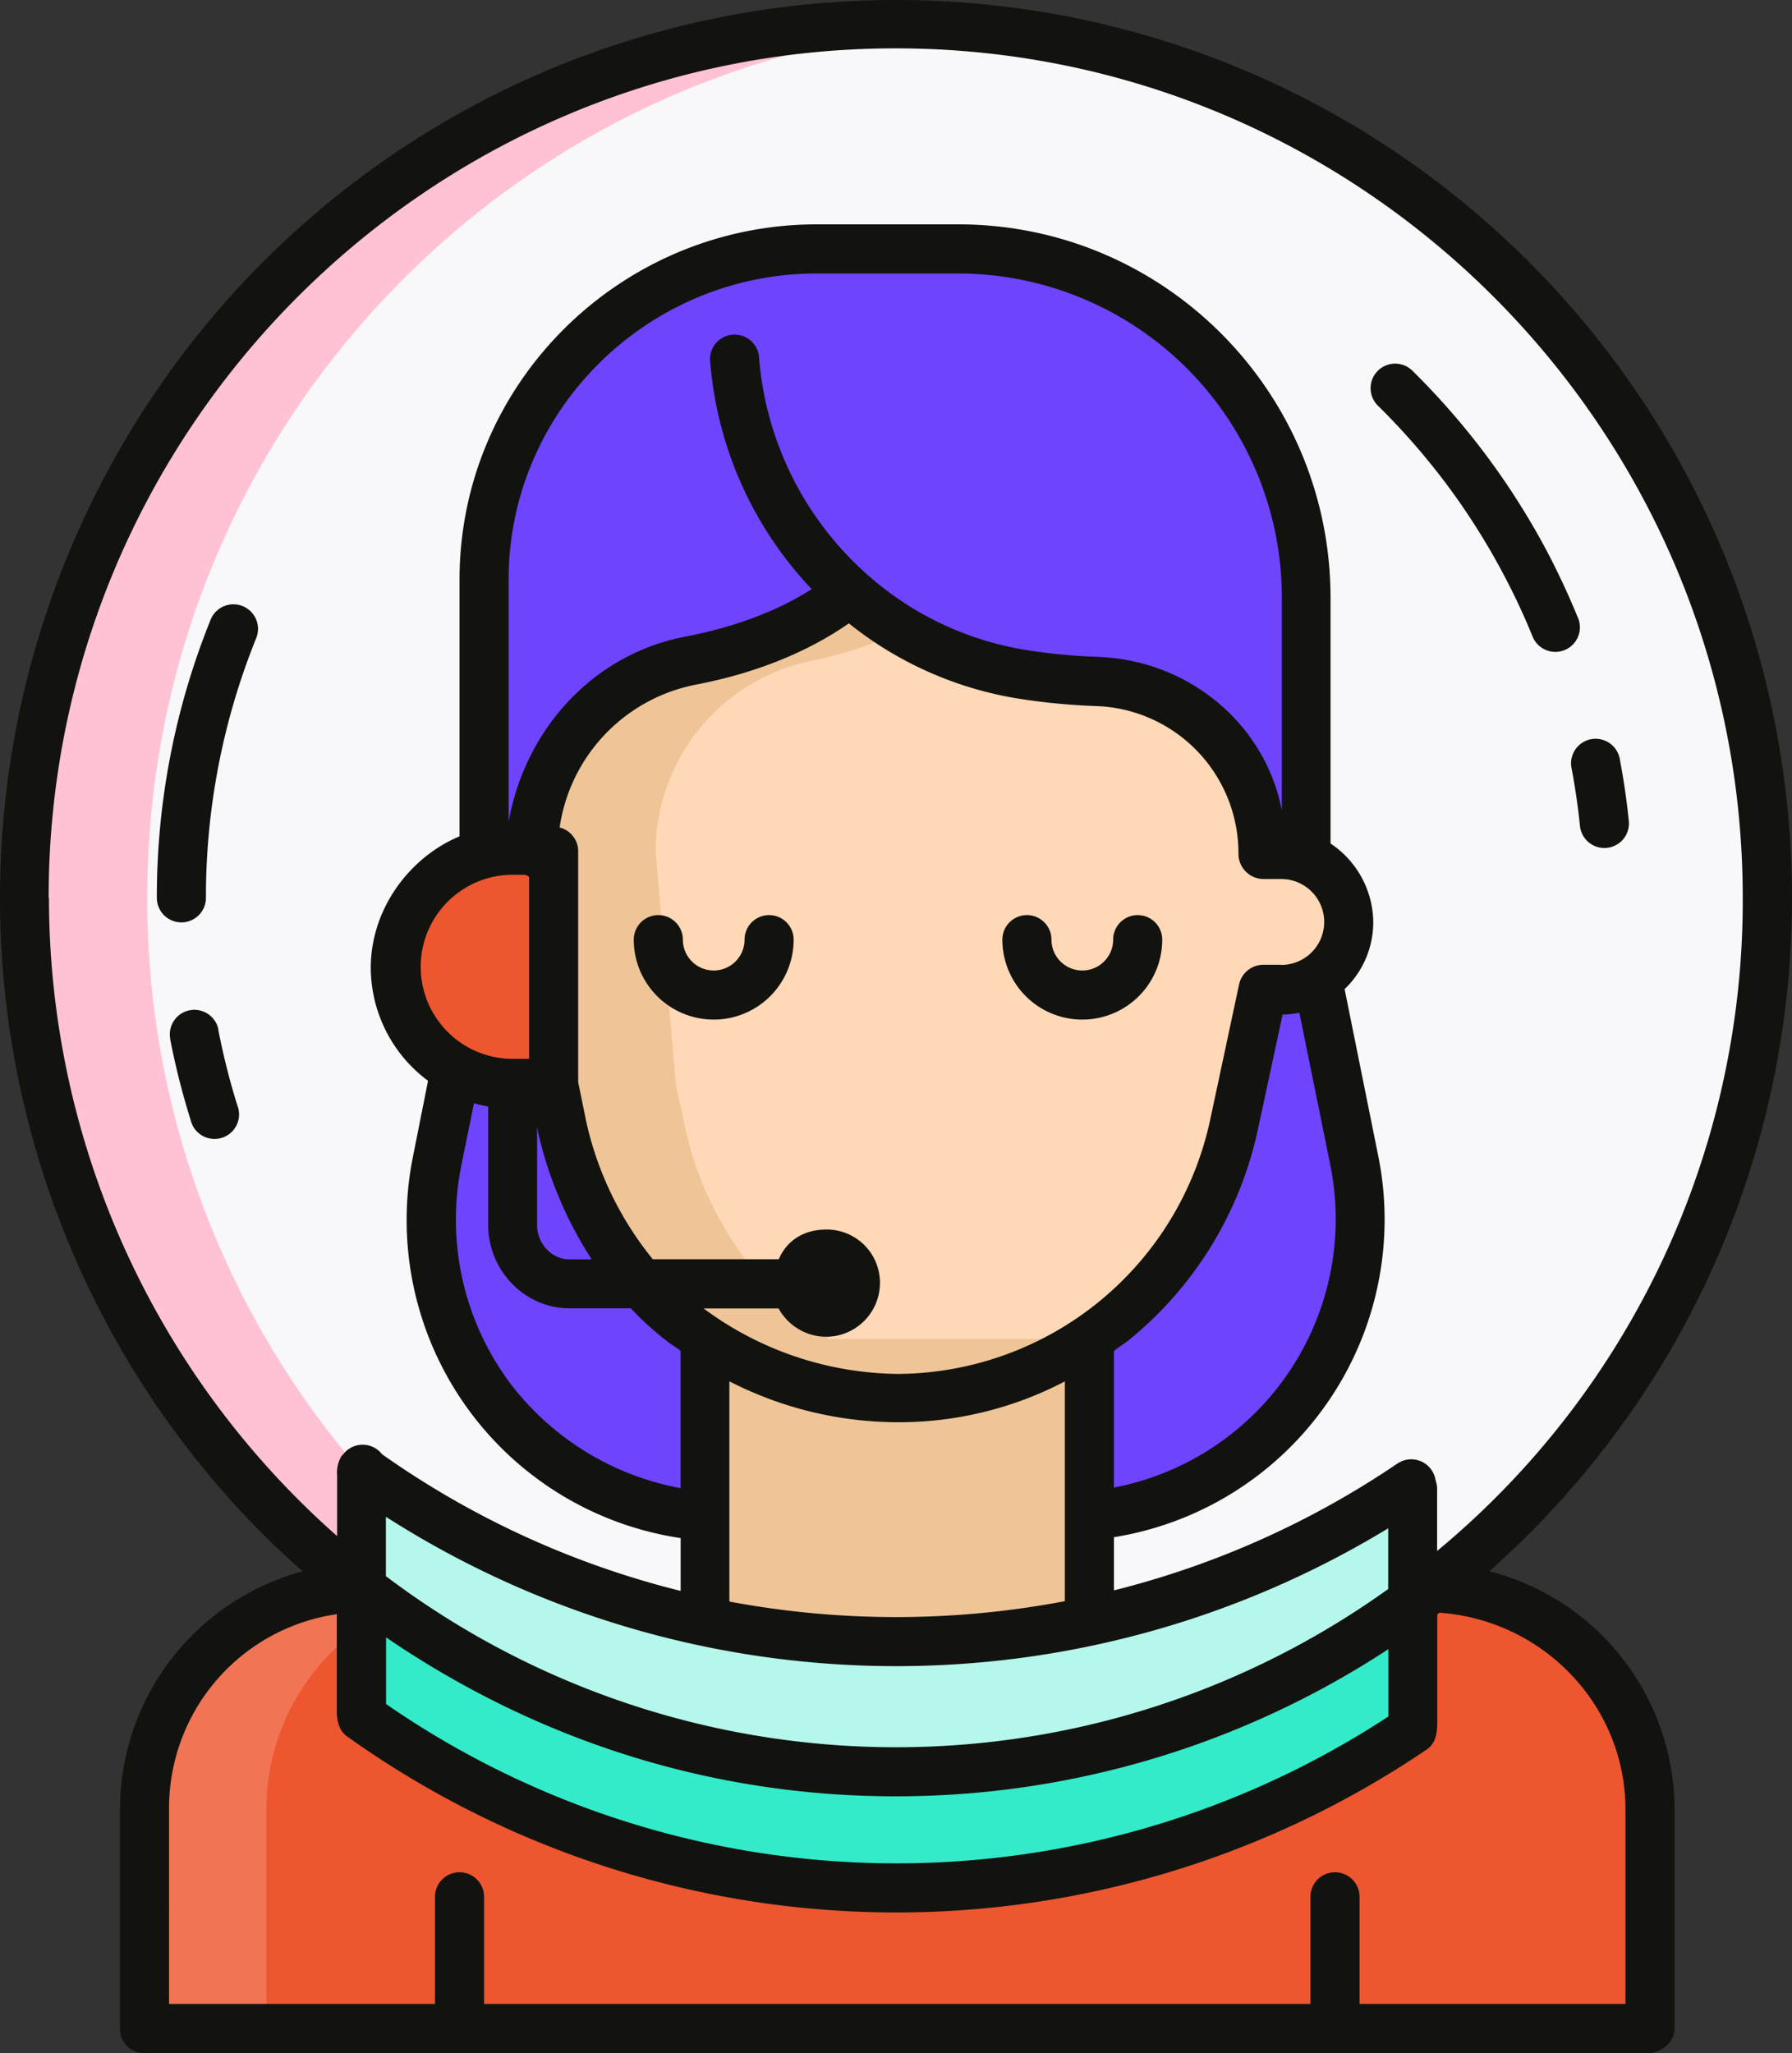 <svg id="Layer_1" data-name="Layer 1" xmlns="http://www.w3.org/2000/svg" viewBox="0 0 438.04 501.82"><rect x="0" y="0" width="438.04" height="501.82" fill="#333333" stroke="none"/><defs><style>.cls-1{fill:#f8f7f9;}.cls-2{fill:#ffd8b7;}.cls-3{fill:#efc597;}.cls-4{fill:#ee562f;}.cls-5{fill:#33ebc9;}.cls-6{fill:#b5f8eb;}.cls-7{fill:#6e44ff;}.cls-8{fill:#ffc2d4;}.cls-9{fill:#f17455;}.cls-10{fill:#12130f;}</style></defs><path class="cls-1" d="M219,5.82C101.36,5.82,6,101.47,6,219.45A213.5,213.5,0,0,0,88.21,388.07h.35V359.43l-.15-.11.15-.2v.31c24.69,17.66,53.09,36.45,83.8,42.95l94.3,1.83c28.48-6.13,55-25.68,78.32-41.51l.2.93v27.95c1.56-1.15,3.09-2.32,4.61-3.51A213.5,213.5,0,0,0,432,219.45c0-118-95.36-213.63-213-213.63Z"/><path class="cls-2" d="M156.77,313.45A84.23,84.23,0,0,1,137.34,275l-2.14-10h0v-57h-4.94a47.73,47.73,0,0,1,38.57-46.58c12-2.3,27-8.66,38.08-16.66l.43-.47.37.33A82.87,82.87,0,0,0,250,164.83a151.88,151.88,0,0,0,18.19,1.72,41.92,41.92,0,0,1,40.51,41.88h4.46a16.78,16.78,0,0,1,0,33.56h-4.46l-7.06,33a83.95,83.95,0,0,1-129.1,52.25q-3-2.05-5.9-4.37a84.38,84.38,0,0,1-9.91-9.46Z"/><path class="cls-3" d="M202.58,327.28q-3-2.05-5.9-4.37A84.12,84.12,0,0,1,167.34,275l-2.14-10h0l-4.94-57a47.73,47.73,0,0,1,38.57-46.58,97.14,97.14,0,0,0,21.83-7.3,83.67,83.67,0,0,1-13-9.5l-.37-.33-.43.47c-11.11,8-26.09,14.36-38.08,16.66a47.73,47.73,0,0,0-38.57,46.58h4.94v57h0l2.14,10a84.12,84.12,0,0,0,29.34,47.88q2.85,2.31,5.9,4.37a83.75,83.75,0,0,0,61.93,13A83.54,83.54,0,0,1,202.58,327.28Z"/><path class="cls-4" d="M402.88,442.3v53.52H35.12V442.3a54.16,54.16,0,0,1,53.09-54.23l.35.27v31l-.15.21a224.65,224.65,0,0,0,257,3.1l-.2-.3V391.58c1.56-1.15,3.09-2.32,4.61-3.51a54.16,54.16,0,0,1,53.09,54.23Z"/><path class="cls-5" d="M345.18,422.33l.2.3a224.65,224.65,0,0,1-257-3.1l.15-.21v-31a212.55,212.55,0,0,0,256.62,3.24Z"/><path class="cls-6" d="M172.36,396.38A224.46,224.46,0,0,0,345,362.7l.2.93v27.95a212.55,212.55,0,0,1-256.62-3.24V359.43a223.49,223.49,0,0,0,83.8,36.95Z"/><path class="cls-7" d="M331.13,283.72c8.59,42.44-21.52,82.92-64.47,86.78V327.61l-.22-.33A84.2,84.2,0,0,0,301.68,275l7.06-33h4.46a16.5,16.5,0,0,0,8.95-2.6Z"/><path class="cls-7" d="M234.42,60.74l-34.78-.17a80.93,80.93,0,0,0-80.82,81.05h0v67.08l0,.1a28.26,28.26,0,0,1,6.48-.75h5a47.73,47.73,0,0,1,38.57-46.58c12-2.3,27-8.66,38.08-16.66l.43-.47.37.33A82.87,82.87,0,0,0,250,164.83a151.88,151.88,0,0,0,18.19,1.72,41.92,41.92,0,0,1,40.51,41.88h4.46a16.88,16.88,0,0,1,6.43,1.28V146.2a85.33,85.33,0,0,0-85.21-85.46Z"/><path class="cls-3" d="M266.44,327.28H172.58l-.22.33v68.77a226.36,226.36,0,0,0,94.3-.17v-68.6Z"/><path class="cls-7" d="M166.68,322.91A84.12,84.12,0,0,1,137.34,275l-2.14-10h-9.92a28.27,28.27,0,0,1-13.89-3.64l-4.52,22.34c-8.63,42.58,21.72,83.18,64.89,86.82h.6V327.61l.22-.33q-3-2.05-5.9-4.37Z"/><path class="cls-4" d="M130.28,208.06h4.94v57h-9.94a28.42,28.42,0,0,1-28.4-28.44v-.08a28.46,28.46,0,0,1,28.44-28.44Z"/><path class="cls-8" d="M36,219.45C36,106.53,123.36,14.08,234,6.36c-5-.35-10-.54-15-.54C101.36,5.82,6,101.47,6,219.45A213.5,213.5,0,0,0,88.21,388.07h.35V360A213.19,213.19,0,0,1,36,219.45Z"/><path class="cls-9" d="M88.56,397.6v-9.26l-.35-.27A54.16,54.16,0,0,0,35.12,442.3v53.52h30V442.3a54.23,54.23,0,0,1,23.44-44.7Z"/><path class="cls-10" d="M188,223.68a6,6,0,0,0-6,6,7.54,7.54,0,0,1-15.08,0,6,6,0,0,0-12,0,19.54,19.54,0,1,0,39.08,0h0A6,6,0,0,0,188,223.68Z"/><path class="cls-10" d="M278.1,223.68a6,6,0,0,0-6,6,7.54,7.54,0,1,1-15.08,0v0a6,6,0,1,0-12,0,19.54,19.54,0,1,0,39.08,0v0A6,6,0,0,0,278.1,223.68Z"/><path class="cls-10" d="M59.3,148.15a6,6,0,0,0-7.81,3.31h0a180.85,180.85,0,0,0-13.15,68,6,6,0,0,0,12,0A168.64,168.64,0,0,1,62.62,156,6,6,0,0,0,59.3,148.15Z"/><path class="cls-10" d="M53.4,251.69a6,6,0,0,0-11.81,2.12c0,.05,0,.1,0,.15a181.49,181.49,0,0,0,5,19.77A6,6,0,1,0,58,270.14h0a169.9,169.9,0,0,1-4.64-18.45Z"/><path class="cls-10" d="M364.08,384.07q5-4.5,9.86-9.32c85.49-85.9,85.46-224.73-.06-310.6-85.52-85.53-224.19-85.54-309.72,0A220.22,220.22,0,0,0,64,374.75c3.22,3.22,6.6,6.32,10,9.32A60.35,60.35,0,0,0,29.33,442.3v53.52a5.83,5.83,0,0,0,5.64,6H402.88c3.32,0,6.45-2.69,6.45-6V442.3A60.21,60.21,0,0,0,364.08,384.07ZM11.89,219.45C11.89,105,104.8,11.82,218.94,11.82S426,105,426,219.45a206.39,206.39,0,0,1-74.71,159.66V363.63a6.77,6.77,0,0,0-.21-1.26l-.24-.93a6,6,0,0,0-7.18-4.59,6.1,6.1,0,0,0-2.08.89,217.29,217.29,0,0,1-69.29,31v-13a78.64,78.64,0,0,0,65.17-90.12c-.17-1-.36-2.09-.57-3.12l-8.21-40.73a22.62,22.62,0,0,0,7-16.59,23.37,23.37,0,0,0-10.44-19v-60c0-50.43-40.76-91.34-91-91.34l-14.83,0H199.64c-47.87,0-87.31,38.81-87.31,86.81v62.78c-12,5-21.7,17.52-21.7,32.17a34.55,34.55,0,0,0,14,27.58l-3.65,18.37a78.59,78.59,0,0,0,61.33,92.69c1.35.27,2.71.51,4.07.72v12.91a217,217,0,0,1-73-33.42,6,6,0,0,0-8.42-1.05,6.18,6.18,0,0,0-1.2,1.25l-.26.2a8,8,0,0,0-1.09,4.82v14.8a208.1,208.1,0,0,1-70.44-156ZM219,427.08A206.76,206.76,0,0,1,94.33,385.26V370.75a231.41,231.41,0,0,0,245,2.82v14.84A206.28,206.28,0,0,1,219,427.08Zm120.37-23.95v16.44a219.32,219.32,0,0,1-245-3.05V400.23c37,25.25,79.52,38.85,124.63,38.85A219.16,219.16,0,0,0,339.33,403.13ZM313.21,235.82h-4.47a6.08,6.08,0,0,0-5.86,4.83l-7.07,33.09a78.53,78.53,0,0,1-76.3,62.09,80.94,80.94,0,0,1-47.51-16h18.32A13.36,13.36,0,0,0,202,326.75a13.19,13.19,0,0,0,13.1-13.21,13,13,0,0,0-13-13H202c-5.06,0-9.46,2.26-11.64,7.26H159.57A81,81,0,0,1,143.27,274l-1.94-9.5V208.06a6,6,0,0,0-4.53-5.8A41.69,41.69,0,0,1,170,167.37c14.65-2.81,27.25-7.88,37.5-15a88.71,88.71,0,0,0,41.59,18.42,157.7,157.7,0,0,0,18.92,1.8,36,36,0,0,1,34.72,36.07,6.16,6.16,0,0,0,6,6.2h4.46a10.5,10.5,0,0,1,0,21Zm12,49.09a66.81,66.81,0,0,1-52.42,78.6l-.5.1V330.23c1-.86,2.49-1.74,3.62-2.65a90.8,90.8,0,0,0,31.52-51.29l6.09-28.3a22.57,22.57,0,0,0,4.1-.45Zm-64.92,52.73v53.74a220.8,220.8,0,0,1-82,.09V337.64a90.56,90.56,0,0,0,41,10A87.37,87.37,0,0,0,260.33,337.64Zm-115.7-29.82h-5.45c-4.35,0-7.85-3.94-7.85-8.32V275.37l.17,1.1A96.43,96.43,0,0,0,144.63,307.82ZM313.33,198.1c-4-21-22.63-36.74-45-37.54a142.52,142.52,0,0,1-17.39-1.66,76.72,76.72,0,0,1-39.22-18.7,79.2,79.2,0,0,1-26.16-52.59,6,6,0,1,0-11.94,1A91.18,91.18,0,0,0,198.42,144c-8.47,5.42-19,9.33-30.94,11.62-22.67,4.36-39.15,22.8-43.15,45.24v-59.2c0-41.39,34.06-74.81,75.31-74.81h19.8l14.83,0a79.2,79.2,0,0,1,79.06,79.33h0Zm-188,15.72h2.9a2.62,2.62,0,0,1,1.11.51v44.49h-4a22.5,22.5,0,0,1,0-45Zm-12.58,71.09,3.11-15.23c1.13.33,2.48.6,3.48.8v29c0,11,8.88,20.31,19.85,20.31h15a75.45,75.45,0,0,0,8.73,7.94c1.13.92,2.44,1.61,3.44,2.47v33.55a67.8,67.8,0,0,1-41.59-25.55,66.87,66.87,0,0,1-12-53.32ZM397.33,489.82h-65V463.64a6,6,0,0,0-12,0v26.18h-202V463.64a6,6,0,0,0-12,0v26.18h-65V442.3a47.85,47.85,0,0,1,41-47.74V418.2c0,2.28.45,4.76,2.48,6.21a230.93,230.93,0,0,0,264,3.18c2.16-1.47,2.52-4.11,2.52-6.51V394.6c.18-.13.34-.27.51-.4,25.37,1.78,45.49,22.66,45.49,48.1Z"/><path class="cls-10" d="M384.14,187.7c.89,4.67,1.59,9.44,2.07,14.19a6,6,0,0,0,11.94-1.23h0c-.52-5.08-1.27-10.2-2.22-15.2a6,6,0,0,0-11.79,2.24Z"/><path class="cls-10" d="M355.53,121A169,169,0,0,1,368,141.3c2.4,4.59,4.61,9.34,6.57,14.15a6,6,0,0,0,11.24-4.22c0-.11-.09-.22-.14-.33-2.1-5.14-4.47-10.24-7-15.15A180.91,180.91,0,0,0,345.23,90.6a6,6,0,0,0-8.42,8.55A169.15,169.15,0,0,1,355.53,121Z"/></svg>